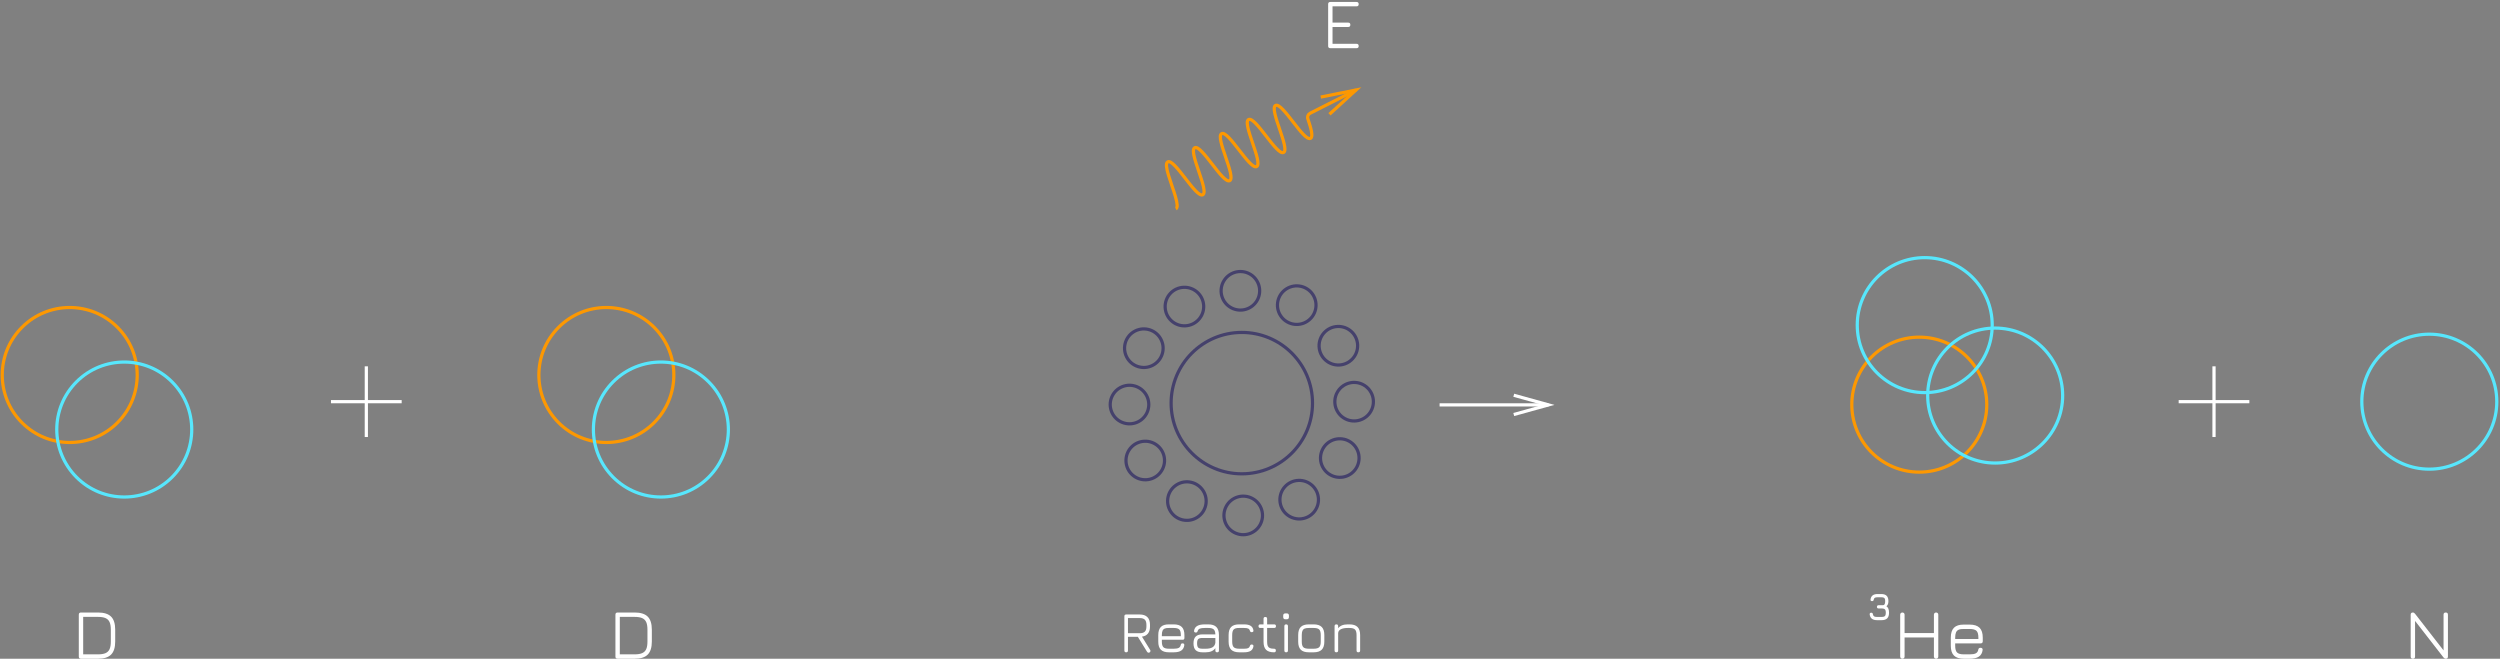 <?xml version="1.0" encoding="UTF-8"?>
<svg width="778px" height="205px" viewBox="0 0 778 205" version="1.1" xmlns="http://www.w3.org/2000/svg" xmlns:xlink="http://www.w3.org/1999/xlink">
    <rect x="0" y="0" width="778" height="205" fill="#808080" stroke="none"/>
    <!-- Generator: sketchtool 48.2 (47327) - http://www.bohemiancoding.com/sketch -->
    <title>217AC499-17D0-415F-9DB7-8E7E3C5C20BE</title>
    <desc>Created with sketchtool.</desc>
    <defs></defs>
    <g id="token-head-slice" stroke="none" stroke-width="1" fill="none" fill-rule="evenodd" transform="translate(-336, -2584)">
        <g id="reaction-formular" transform="translate(328, 2584)">
            <path d="M32.522,204.318 L32.522,191.294 C32.522,190.839 32.749,190.612 33.204,190.612 L38.506,190.612 C40.354,190.612 41.707,191.037 42.565,191.888 C43.423,192.739 43.852,194.095 43.852,195.958 L43.852,199.654 C43.852,201.502 43.423,202.855 42.565,203.713 C41.707,204.571 40.354,205 38.506,205 L33.204,205 C32.749,205 32.522,204.773 32.522,204.318 Z M38.506,203.636 C39.489,203.636 40.27,203.508 40.849,203.251 C41.428,202.994 41.846,202.58 42.103,202.008 C42.36,201.436 42.488,200.651 42.488,199.654 L42.488,195.958 C42.488,194.961 42.36,194.176 42.103,193.604 C41.846,193.032 41.428,192.618 40.849,192.361 C40.27,192.104 39.489,191.976 38.506,191.976 L33.886,191.976 L33.886,203.636 L38.506,203.636 Z" id="D" fill="#FFFFFF"></path>
            <path d="M199.522,204.318 L199.522,191.294 C199.522,190.839 199.749,190.612 200.204,190.612 L205.506,190.612 C207.354,190.612 208.707,191.037 209.565,191.888 C210.423,192.739 210.852,194.095 210.852,195.958 L210.852,199.654 C210.852,201.502 210.423,202.855 209.565,203.713 C208.707,204.571 207.354,205 205.506,205 L200.204,205 C199.749,205 199.522,204.773 199.522,204.318 Z M205.506,203.636 C206.489,203.636 207.27,203.508 207.849,203.251 C208.428,202.994 208.846,202.58 209.103,202.008 C209.36,201.436 209.488,200.651 209.488,199.654 L209.488,195.958 C209.488,194.961 209.36,194.176 209.103,193.604 C208.846,193.032 208.428,192.618 207.849,192.361 C207.27,192.104 206.489,191.976 205.506,191.976 L200.886,191.976 L200.886,203.636 L205.506,203.636 Z" id="D-Copy" fill="#FFFFFF"></path>
            <path d="M430.824,14.318 C430.824,14.773 430.597,15 430.142,15 L422.002,15 C421.547,15 421.32,14.773 421.32,14.318 L421.32,1.294 C421.32,0.839 421.547,0.612 422.002,0.612 L430.142,0.612 C430.597,0.612 430.824,0.839 430.824,1.294 C430.824,1.749 430.597,1.976 430.142,1.976 L422.684,1.976 L422.684,7.036 L427.546,7.036 C428.001,7.036 428.228,7.263 428.228,7.718 C428.228,8.173 428.001,8.4 427.546,8.4 L422.684,8.4 L422.684,13.636 L430.142,13.636 C430.597,13.636 430.824,13.863 430.824,14.318 Z" id="E" fill="#FFFFFF"></path>
            <path d="M366.024,202.586 C366.024,202.754 365.934,202.904 365.754,203.036 C365.67,203.096 365.562,203.126 365.43,203.126 C365.262,203.126 365.112,203.036 364.98,202.856 L362.1,198.176 L359.022,198.176 L359.022,202.442 C359.022,202.814 358.836,203 358.464,203 C358.092,203 357.906,202.814 357.906,202.442 L357.906,191.786 C357.906,191.414 358.092,191.228 358.464,191.228 L362.676,191.228 C363.72,191.228 364.515,191.498 365.061,192.038 C365.607,192.578 365.88,193.376 365.88,194.432 L365.88,194.972 C365.88,195.896 365.667,196.625 365.241,197.159 C364.815,197.693 364.194,198.014 363.378,198.122 L365.934,202.262 C365.994,202.346 366.024,202.454 366.024,202.586 Z M359.022,197.06 L362.676,197.06 C363.408,197.06 363.939,196.895 364.269,196.565 C364.599,196.235 364.764,195.704 364.764,194.972 L364.764,194.432 C364.764,193.7 364.599,193.169 364.269,192.839 C363.939,192.509 363.408,192.344 362.676,192.344 L359.022,192.344 L359.022,197.06 Z M369.57,199.094 L369.57,199.688 C369.57,200.516 369.729,201.089 370.047,201.407 C370.365,201.725 370.944,201.884 371.784,201.884 L373.26,201.884 C373.968,201.884 374.487,201.797 374.817,201.623 C375.147,201.449 375.354,201.158 375.438,200.75 C375.462,200.57 375.519,200.435 375.609,200.345 C375.699,200.255 375.834,200.21 376.014,200.21 C376.206,200.21 376.35,200.261 376.446,200.363 C376.542,200.465 376.578,200.606 376.554,200.786 C376.458,201.542 376.14,202.1 375.6,202.46 C375.06,202.82 374.28,203 373.26,203 L371.784,203 C370.644,203 369.804,202.733 369.264,202.199 C368.724,201.665 368.454,200.828 368.454,199.688 L368.454,197.636 C368.454,196.484 368.724,195.638 369.264,195.098 C369.804,194.558 370.644,194.294 371.784,194.306 L373.26,194.306 C374.4,194.306 375.24,194.576 375.78,195.116 C376.32,195.656 376.59,196.496 376.59,197.636 L376.59,198.536 C376.59,198.908 376.404,199.094 376.032,199.094 L369.57,199.094 Z M369.57,197.978 L375.474,197.978 L375.474,197.636 C375.474,196.796 375.315,196.217 374.997,195.899 C374.679,195.581 374.1,195.422 373.26,195.422 L371.784,195.422 C371.22,195.41 370.779,195.473 370.461,195.611 C370.143,195.749 369.915,195.977 369.777,196.295 C369.639,196.613 369.57,197.06 369.57,197.636 L369.57,197.978 Z M386.526,195.116 C387.066,195.656 387.336,196.496 387.336,197.636 L387.336,202.442 C387.336,202.814 387.15,203 386.778,203 C386.406,203 386.22,202.814 386.22,202.442 L386.22,201.704 C385.608,202.568 384.606,203 383.214,203 L382.206,203 C381.246,203 380.541,202.775 380.091,202.325 C379.641,201.875 379.416,201.17 379.416,200.21 C379.416,199.25 379.644,198.545 380.1,198.095 C380.556,197.645 381.258,197.42 382.206,197.42 L386.22,197.42 C386.196,196.664 386.019,196.142 385.689,195.854 C385.359,195.566 384.798,195.422 384.006,195.422 L382.962,195.422 C382.242,195.422 381.714,195.491 381.378,195.629 C381.042,195.767 380.826,196.004 380.73,196.34 C380.67,196.52 380.598,196.649 380.514,196.727 C380.43,196.805 380.304,196.844 380.136,196.844 C379.956,196.844 379.812,196.793 379.704,196.691 C379.596,196.589 379.56,196.448 379.596,196.268 C379.704,195.596 380.034,195.101 380.586,194.783 C381.138,194.465 381.93,194.306 382.962,194.306 L384.006,194.306 C385.146,194.306 385.986,194.576 386.526,195.116 Z M386.22,200.066 L386.22,198.536 L382.206,198.536 C381.558,198.536 381.117,198.653 380.883,198.887 C380.649,199.121 380.532,199.562 380.532,200.21 C380.532,200.858 380.649,201.299 380.883,201.533 C381.117,201.767 381.558,201.884 382.206,201.884 L383.214,201.884 C384.09,201.884 384.771,201.749 385.257,201.479 C385.743,201.209 386.046,200.798 386.166,200.246 L386.22,200.066 Z M391.152,202.19 C390.612,201.65 390.342,200.81 390.342,199.67 L390.342,197.618 C390.342,196.478 390.612,195.638 391.152,195.098 C391.692,194.558 392.532,194.294 393.672,194.306 L395.148,194.306 C396.036,194.306 396.72,194.456 397.2,194.756 C397.68,195.056 397.968,195.524 398.064,196.16 C398.1,196.34 398.067,196.481 397.965,196.583 C397.863,196.685 397.716,196.736 397.524,196.736 C397.356,196.736 397.23,196.694 397.146,196.61 C397.062,196.526 396.996,196.394 396.948,196.214 C396.864,195.926 396.687,195.722 396.417,195.602 C396.147,195.482 395.724,195.422 395.148,195.422 L393.672,195.422 C392.832,195.41 392.253,195.563 391.935,195.881 C391.617,196.199 391.458,196.778 391.458,197.618 L391.458,199.67 C391.458,200.51 391.62,201.089 391.944,201.407 C392.268,201.725 392.844,201.884 393.672,201.884 L395.148,201.884 C395.724,201.884 396.147,201.824 396.417,201.704 C396.687,201.584 396.864,201.38 396.948,201.092 C396.996,200.912 397.065,200.78 397.155,200.696 C397.245,200.612 397.374,200.57 397.542,200.57 C397.722,200.57 397.863,200.621 397.965,200.723 C398.067,200.825 398.1,200.966 398.064,201.146 C397.968,201.782 397.68,202.25 397.2,202.55 C396.72,202.85 396.036,203 395.148,203 L393.672,203 C392.532,203 391.692,202.73 391.152,202.19 Z M405.048,202.442 C405.048,202.814 404.862,203 404.49,203 C403.362,203 402.534,202.739 402.006,202.217 C401.478,201.695 401.214,200.87 401.214,199.742 L401.214,195.422 L400.206,195.422 C399.834,195.422 399.648,195.236 399.648,194.864 C399.648,194.492 399.834,194.306 400.206,194.306 L401.214,194.306 L401.214,192.56 C401.214,192.188 401.4,192.002 401.772,192.002 C402.144,192.002 402.33,192.188 402.33,192.56 L402.33,194.306 L404.526,194.306 C404.898,194.306 405.084,194.492 405.084,194.864 C405.084,195.236 404.898,195.422 404.526,195.422 L402.33,195.422 L402.33,199.742 C402.33,200.294 402.396,200.723 402.528,201.029 C402.66,201.335 402.882,201.554 403.194,201.686 C403.506,201.818 403.938,201.884 404.49,201.884 C404.862,201.884 405.048,202.07 405.048,202.442 Z M407.694,202.442 L407.694,194.864 C407.694,194.492 407.88,194.306 408.252,194.306 C408.624,194.306 408.81,194.492 408.81,194.864 L408.81,202.442 C408.81,202.814 408.624,203 408.252,203 C407.88,203 407.694,202.814 407.694,202.442 Z M407.334,192.02 L407.334,191.552 C407.334,191.336 407.391,191.171 407.505,191.057 C407.619,190.943 407.79,190.886 408.018,190.886 L408.45,190.886 C408.666,190.886 408.831,190.946 408.945,191.066 C409.059,191.186 409.116,191.348 409.116,191.552 L409.116,192.02 C409.116,192.248 409.059,192.422 408.945,192.542 C408.831,192.662 408.666,192.722 408.45,192.722 L408.018,192.722 C407.562,192.722 407.334,192.488 407.334,192.02 Z M412.806,202.199 C412.266,201.665 411.996,200.828 411.996,199.688 L411.996,197.636 C411.996,196.484 412.266,195.641 412.806,195.107 C413.346,194.573 414.186,194.306 415.326,194.306 L416.802,194.306 C417.942,194.306 418.782,194.576 419.322,195.116 C419.862,195.656 420.132,196.496 420.132,197.636 L420.132,199.67 C420.132,200.81 419.862,201.65 419.322,202.19 C418.782,202.73 417.942,203 416.802,203 L415.326,203 C414.186,203 413.346,202.733 412.806,202.199 Z M416.802,201.884 C417.642,201.884 418.221,201.725 418.539,201.407 C418.857,201.089 419.016,200.51 419.016,199.67 L419.016,197.636 C419.016,196.796 418.857,196.217 418.539,195.899 C418.221,195.581 417.642,195.422 416.802,195.422 L415.326,195.422 C414.762,195.422 414.321,195.488 414.003,195.62 C413.685,195.752 413.457,195.977 413.319,196.295 C413.181,196.613 413.112,197.06 413.112,197.636 L413.112,199.688 C413.112,200.516 413.271,201.089 413.589,201.407 C413.907,201.725 414.486,201.884 415.326,201.884 L416.802,201.884 Z M430.464,195.116 C431.004,195.656 431.274,196.496 431.274,197.636 L431.274,202.442 C431.274,202.814 431.088,203 430.716,203 C430.344,203 430.158,202.814 430.158,202.442 L430.158,197.636 C430.158,196.796 429.996,196.217 429.672,195.899 C429.348,195.581 428.772,195.422 427.944,195.422 L427.44,195.422 C426.516,195.422 425.79,195.557 425.262,195.827 C424.734,196.097 424.458,196.502 424.434,197.042 L424.434,202.442 C424.434,202.814 424.248,203 423.876,203 C423.504,203 423.318,202.814 423.318,202.442 L423.318,194.864 C423.318,194.492 423.504,194.306 423.876,194.306 C424.248,194.306 424.434,194.492 424.434,194.864 L424.434,195.512 C425.034,194.708 426.036,194.306 427.44,194.306 L427.944,194.306 C429.084,194.306 429.924,194.576 430.464,195.116 Z" id="Reaction" fill="#FFFFFF"></path>
            <path d="M769.797,191.294 L769.797,204.318 C769.797,204.773 769.57,205 769.115,205 C768.866,205 768.631,204.868 768.411,204.604 L759.567,193.23 L759.567,204.318 C759.567,204.773 759.34,205 758.885,205 C758.43,205 758.203,204.773 758.203,204.318 L758.203,191.294 C758.203,190.839 758.43,190.612 758.885,190.612 C759.134,190.612 759.362,190.744 759.567,191.008 L768.433,202.404 L768.433,191.294 C768.433,190.839 768.66,190.612 769.115,190.612 C769.57,190.612 769.797,190.839 769.797,191.294 Z" id="N" fill="#FFFFFF"></path>
            <path d="M599.537,204.802 C599.405,204.67 599.339,204.509 599.339,204.318 L599.339,191.294 C599.339,191.089 599.405,190.924 599.537,190.799 C599.669,190.674 599.83,190.612 600.021,190.612 C600.226,190.612 600.391,190.674 600.516,190.799 C600.641,190.924 600.703,191.089 600.703,191.294 L600.703,197.014 L609.833,197.014 L609.833,191.294 C609.833,191.089 609.899,190.924 610.031,190.799 C610.163,190.674 610.324,190.612 610.515,190.612 C610.72,190.612 610.885,190.674 611.01,190.799 C611.135,190.924 611.197,191.089 611.197,191.294 L611.197,204.318 C611.197,204.509 611.135,204.67 611.01,204.802 C610.885,204.934 610.72,205 610.515,205 C610.324,205 610.163,204.934 610.031,204.802 C609.899,204.67 609.833,204.509 609.833,204.318 L609.833,198.378 L600.703,198.378 L600.703,204.318 C600.703,204.509 600.641,204.67 600.516,204.802 C600.391,204.934 600.226,205 600.021,205 C599.83,205 599.669,204.934 599.537,204.802 Z M616.455,200.226 L616.455,200.952 C616.455,201.964 616.649,202.664 617.038,203.053 C617.427,203.442 618.134,203.636 619.161,203.636 L620.965,203.636 C621.83,203.636 622.465,203.53 622.868,203.317 C623.271,203.104 623.524,202.749 623.627,202.25 C623.656,202.03 623.726,201.865 623.836,201.755 C623.946,201.645 624.111,201.59 624.331,201.59 C624.566,201.59 624.742,201.652 624.859,201.777 C624.976,201.902 625.02,202.074 624.991,202.294 C624.874,203.218 624.485,203.9 623.825,204.34 C623.165,204.78 622.212,205 620.965,205 L619.161,205 C617.768,205 616.741,204.674 616.081,204.021 C615.421,203.368 615.091,202.345 615.091,200.952 L615.091,198.444 C615.091,197.036 615.421,196.002 616.081,195.342 C616.741,194.682 617.768,194.359 619.161,194.374 L620.965,194.374 C622.358,194.374 623.385,194.704 624.045,195.364 C624.705,196.024 625.035,197.051 625.035,198.444 L625.035,199.544 C625.035,199.999 624.808,200.226 624.353,200.226 L616.455,200.226 Z M616.455,198.862 L623.671,198.862 L623.671,198.444 C623.671,197.417 623.477,196.71 623.088,196.321 C622.699,195.932 621.992,195.738 620.965,195.738 L619.161,195.738 C618.472,195.723 617.933,195.8 617.544,195.969 C617.155,196.138 616.877,196.416 616.708,196.805 C616.539,197.194 616.455,197.74 616.455,198.444 L616.455,198.862 Z" id="He" fill="#FFFFFF"></path>
            <path d="M590.534,192.556 C590.154,192.26 589.924,191.808 589.844,191.2 C589.828,191.032 589.864,190.902 589.952,190.81 C590.04,190.718 590.168,190.672 590.336,190.672 C590.64,190.672 590.812,190.84 590.852,191.176 C590.908,191.488 591.032,191.702 591.224,191.818 C591.416,191.934 591.728,191.992 592.16,191.992 L593.528,191.992 C593.88,191.992 594.15,191.952 594.338,191.872 C594.526,191.792 594.66,191.658 594.74,191.47 C594.82,191.282 594.86,191.016 594.86,190.672 C594.86,190.328 594.82,190.062 594.74,189.874 C594.66,189.686 594.526,189.552 594.338,189.472 C594.15,189.392 593.88,189.352 593.528,189.352 L592.604,189.352 C592.268,189.352 592.1,189.184 592.1,188.848 C592.1,188.688 592.144,188.564 592.232,188.476 C592.32,188.388 592.444,188.344 592.604,188.344 L593.984,188.344 C594.224,188.344 594.398,188.236 594.506,188.02 C594.614,187.804 594.668,187.492 594.668,187.084 C594.668,186.764 594.632,186.518 594.56,186.346 C594.488,186.174 594.366,186.052 594.194,185.98 C594.022,185.908 593.776,185.872 593.456,185.872 L592.292,185.872 C591.908,185.872 591.628,185.924 591.452,186.028 C591.276,186.132 591.164,186.316 591.116,186.58 C591.068,186.908 590.892,187.072 590.588,187.072 C590.42,187.072 590.292,187.026 590.204,186.934 C590.116,186.842 590.084,186.712 590.108,186.544 C590.26,185.424 590.988,184.864 592.292,184.864 L593.456,184.864 C594.208,184.864 594.766,185.046 595.13,185.41 C595.494,185.774 595.676,186.332 595.676,187.084 C595.676,187.82 595.468,188.344 595.052,188.656 C595.596,189.008 595.868,189.68 595.868,190.672 C595.868,191.464 595.678,192.05 595.298,192.43 C594.918,192.81 594.328,193 593.528,193 L592.16,193 C591.456,193 590.914,192.852 590.534,192.556 Z" id="3" fill="#FFFFFF"></path>
            <g id="Group-2" transform="translate(38.184, 125.184) rotate(-45) translate(-38.184, -125.184) translate(17.184, 92.184)">
                <circle id="Oval-27" stroke="#FD9801" cx="21" cy="21" r="21"></circle>
                <circle id="Oval-27-Copy" stroke="#57E7FD" cx="21" cy="45" r="21"></circle>
            </g>
            <g id="Group-2-Copy" transform="translate(205.184, 125.184) rotate(-45) translate(-205.184, -125.184) translate(184.184, 92.184)">
                <circle id="Oval-27" stroke="#FD9801" cx="21" cy="21" r="21"></circle>
                <circle id="Oval-27-Copy" stroke="#57E7FD" cx="21" cy="45" r="21"></circle>
            </g>
            <g id="Group-5" transform="translate(612, 118.5) rotate(-45) translate(-612, -118.5) translate(572, 73)">
                <circle id="Oval-27" stroke="#FD9801" transform="translate(30, 46) rotate(-45) translate(-30, -46) " cx="30" cy="46" r="21"></circle>
                <g id="Group-4" transform="translate(19, 0)" stroke="#57E7FD">
                    <circle id="Oval-27-Copy" transform="translate(29.698, 60.698) rotate(-45) translate(-29.698, -60.698) " cx="29.698" cy="60.698" r="21"></circle>
                    <circle id="Oval-27-Copy-2" transform="translate(29.698, 29.698) rotate(-45) translate(-29.698, -29.698) " cx="29.698" cy="29.698" r="21"></circle>
                </g>
            </g>
            <circle id="Oval-27-Copy" stroke="#57E7FD" cx="764" cy="125" r="21"></circle>
            <g id="Group-6" transform="translate(111, 114)" stroke="#FFFFFF">
                <path d="M11,0 L11,22" id="Path-5"></path>
                <path d="M0,11 L22,11" id="Path-5-Copy"></path>
            </g>
            <g id="Group-6-Copy" transform="translate(686, 114)" stroke="#FFFFFF">
                <path d="M11,0 L11,22" id="Path-5"></path>
                <path d="M0,11 L22,11" id="Path-5-Copy"></path>
            </g>
            <g id="Page-1" transform="translate(371, 28)" stroke="#FD9801">
                <path d="M2.918,37 C3.586,36.65 3.36,35.146 2.81,33.225 C1.635,29.123 -1.016,23.116 0.412,22.37 C2.507,21.272 9.205,33.708 11.301,32.611 C13.397,31.513 6.699,19.077 8.795,17.98 C10.89,16.883 17.588,29.319 19.683,28.222 C21.778,27.124 15.081,14.688 17.176,13.591 C19.272,12.494 25.969,24.93 28.065,23.833 C30.161,22.736 23.463,10.3 25.559,9.202 C27.655,8.105 34.353,20.541 36.449,19.443 C38.546,18.345 31.848,5.909 33.945,4.811 C36.042,3.714 42.74,16.15 44.836,15.052 C45.759,14.569 44.978,11.888 43.994,8.945 C43.774,8.289 44.069,7.572 44.693,7.256 L59,0" id="Stroke-1"></path>
                <path id="Stroke-1-decoration-1" d="M50.725,7.561 L59,0 L48.011,2.21"></path>
            </g>
            <path d="M456,126 L489.882,126" id="Path-6" stroke="#FFFFFF"></path>
            <path id="Path-6-decoration-1" d="M479.082,129 L489.882,126 L479.082,123" stroke="#FFFFFF"></path>
            <g id="Page-1" transform="translate(353, 84)" stroke="#45416C">
                <path d="M63.452,41.452 C63.452,53.602 53.602,63.452 41.452,63.452 C29.302,63.452 19.452,53.602 19.452,41.452 C19.452,29.302 29.302,19.452 41.452,19.452 C53.602,19.452 63.452,29.302 63.452,41.452 Z" id="Stroke-1"></path>
                <path d="M46.319,9.295 C44.776,12.228 41.148,13.354 38.215,11.811 C35.282,10.268 34.156,6.639 35.699,3.707 C37.242,0.774 40.871,-0.352 43.803,1.191 C46.736,2.734 47.862,6.362 46.319,9.295 Z" id="Stroke-3"></path>
                <path d="M29.589,11.17 C29.719,14.481 27.14,17.271 23.829,17.4 C20.518,17.53 17.728,14.951 17.598,11.64 C17.468,8.329 20.047,5.54 23.359,5.41 C26.67,5.28 29.459,7.858 29.589,11.17 Z" id="Stroke-5"></path>
                <path d="M16.037,21.158 C17.805,23.961 16.966,27.666 14.164,29.434 C11.361,31.202 7.656,30.363 5.888,27.561 C4.12,24.758 4.958,21.053 7.761,19.284 C10.564,17.517 14.269,18.355 16.037,21.158 Z" id="Stroke-7"></path>
                <path d="M9.295,36.584 C12.228,38.127 13.354,41.755 11.811,44.688 C10.268,47.621 6.639,48.747 3.707,47.204 C0.774,45.661 -0.352,42.032 1.191,39.1 C2.734,36.167 6.362,35.041 9.295,36.584 Z" id="Stroke-9"></path>
                <path d="M11.17,53.314 C14.481,53.184 17.271,55.763 17.4,59.074 C17.53,62.385 14.951,65.175 11.64,65.305 C8.329,65.435 5.54,62.856 5.41,59.544 C5.28,56.233 7.858,53.444 11.17,53.314 Z" id="Stroke-11"></path>
                <path d="M21.158,66.866 C23.961,65.098 27.666,65.937 29.434,68.739 C31.202,71.542 30.363,75.247 27.561,77.015 C24.758,78.783 21.053,77.945 19.284,75.142 C17.517,72.339 18.355,68.634 21.158,66.866 Z" id="Stroke-13"></path>
                <path d="M36.584,73.608 C38.127,70.675 41.755,69.549 44.688,71.092 C47.621,72.635 48.747,76.264 47.204,79.196 C45.661,82.129 42.032,83.255 39.1,81.712 C36.167,80.169 35.041,76.541 36.584,73.608 Z" id="Stroke-15"></path>
                <path d="M53.314,71.733 C53.184,68.422 55.763,65.632 59.074,65.503 C62.385,65.373 65.175,67.952 65.305,71.263 C65.435,74.574 62.856,77.363 59.544,77.493 C56.233,77.623 53.444,75.045 53.314,71.733 Z" id="Stroke-17"></path>
                <path d="M66.866,61.745 C65.098,58.942 65.937,55.237 68.739,53.469 C71.542,51.701 75.247,52.54 77.015,55.342 C78.783,58.145 77.945,61.85 75.142,63.619 C72.339,65.386 68.634,64.548 66.866,61.745 Z" id="Stroke-19"></path>
                <path d="M73.608,46.319 C70.675,44.776 69.549,41.148 71.092,38.215 C72.635,35.282 76.264,34.156 79.196,35.699 C82.129,37.242 83.255,40.871 81.712,43.803 C80.169,46.736 76.541,47.862 73.608,46.319 Z" id="Stroke-21"></path>
                <path d="M71.733,29.589 C68.422,29.719 65.632,27.14 65.503,23.829 C65.373,20.518 67.952,17.728 71.263,17.598 C74.574,17.468 77.363,20.047 77.493,23.359 C77.623,26.67 75.045,29.459 71.733,29.589 Z" id="Stroke-23"></path>
                <path d="M61.745,16.037 C58.942,17.805 55.237,16.966 53.469,14.164 C51.701,11.361 52.54,7.656 55.342,5.888 C58.145,4.12 61.85,4.958 63.619,7.761 C65.386,10.564 64.548,14.269 61.745,16.037 Z" id="Stroke-25"></path>
            </g>
        </g>
    </g>
</svg>